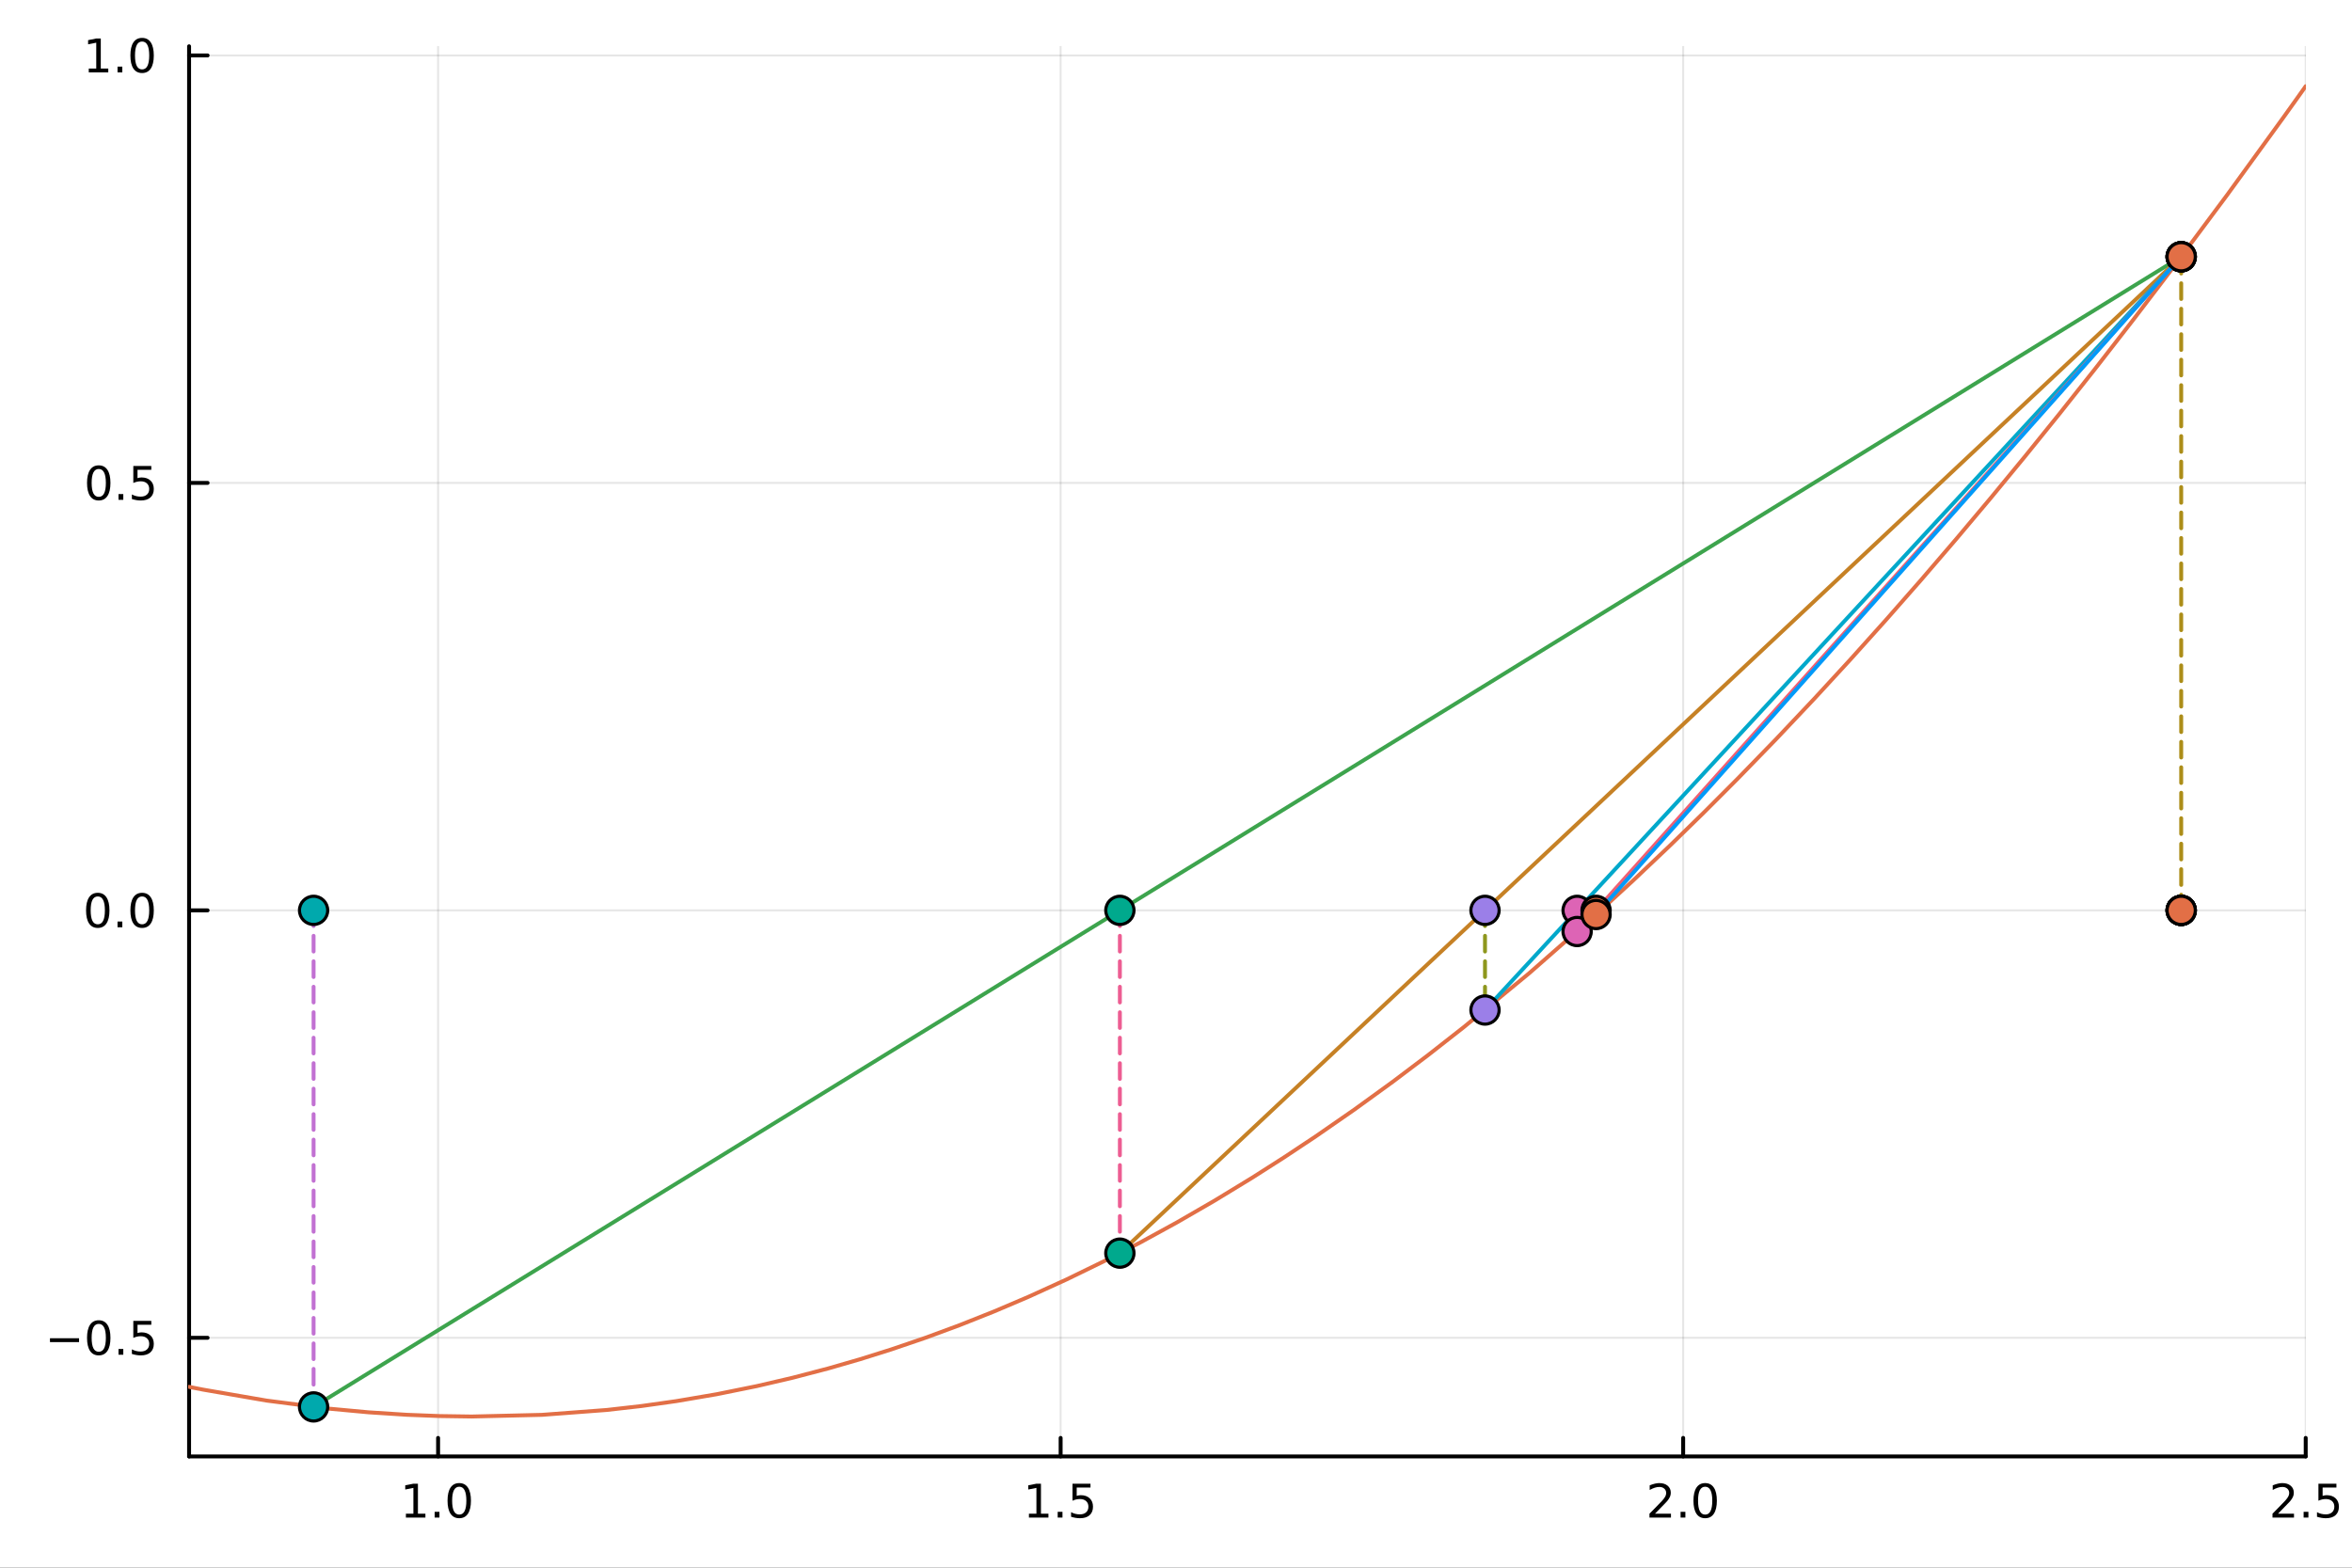 <?xml version="1.0" encoding="utf-8"?>
<svg xmlns="http://www.w3.org/2000/svg" xmlns:xlink="http://www.w3.org/1999/xlink" width="600" height="400" viewBox="0 0 2400 1600">
<rect x="0" y="0" width="2400" height="1600" fill="#333333" stroke="none"/>
<defs>
  <clipPath id="clip480">
    <rect x="0" y="0" width="2400" height="1600"/>
  </clipPath>
</defs>
<path clip-path="url(#clip480)" d="M0 1600 L2400 1600 L2400 0 L0 0  Z" fill="#ffffff" fill-rule="evenodd" fill-opacity="1"/>
<defs>
  <clipPath id="clip481">
    <rect x="480" y="0" width="1681" height="1600"/>
  </clipPath>
</defs>
<path clip-path="url(#clip480)" d="M192.941 1486.45 L2352.76 1486.45 L2352.76 47.244 L192.941 47.244  Z" fill="#ffffff" fill-rule="evenodd" fill-opacity="1"/>
<defs>
  <clipPath id="clip482">
    <rect x="192" y="47" width="2161" height="1440"/>
  </clipPath>
</defs>
<polyline clip-path="url(#clip482)" style="stroke:#000000; stroke-linecap:round; stroke-linejoin:round; stroke-width:2; stroke-opacity:0.1; fill:none" points="447.037,1486.45 447.037,47.244 "/>
<polyline clip-path="url(#clip482)" style="stroke:#000000; stroke-linecap:round; stroke-linejoin:round; stroke-width:2; stroke-opacity:0.1; fill:none" points="1082.28,1486.45 1082.28,47.244 "/>
<polyline clip-path="url(#clip482)" style="stroke:#000000; stroke-linecap:round; stroke-linejoin:round; stroke-width:2; stroke-opacity:0.1; fill:none" points="1717.52,1486.45 1717.52,47.244 "/>
<polyline clip-path="url(#clip482)" style="stroke:#000000; stroke-linecap:round; stroke-linejoin:round; stroke-width:2; stroke-opacity:0.1; fill:none" points="2352.76,1486.45 2352.76,47.244 "/>
<polyline clip-path="url(#clip480)" style="stroke:#000000; stroke-linecap:round; stroke-linejoin:round; stroke-width:4; stroke-opacity:1; fill:none" points="192.941,1486.45 2352.76,1486.45 "/>
<polyline clip-path="url(#clip480)" style="stroke:#000000; stroke-linecap:round; stroke-linejoin:round; stroke-width:4; stroke-opacity:1; fill:none" points="447.037,1486.45 447.037,1467.55 "/>
<polyline clip-path="url(#clip480)" style="stroke:#000000; stroke-linecap:round; stroke-linejoin:round; stroke-width:4; stroke-opacity:1; fill:none" points="1082.28,1486.45 1082.28,1467.55 "/>
<polyline clip-path="url(#clip480)" style="stroke:#000000; stroke-linecap:round; stroke-linejoin:round; stroke-width:4; stroke-opacity:1; fill:none" points="1717.52,1486.45 1717.52,1467.55 "/>
<polyline clip-path="url(#clip480)" style="stroke:#000000; stroke-linecap:round; stroke-linejoin:round; stroke-width:4; stroke-opacity:1; fill:none" points="2352.76,1486.45 2352.76,1467.55 "/>
<path clip-path="url(#clip480)" d="M414.19 1544.91 L421.828 1544.91 L421.828 1518.55 L413.518 1520.21 L413.518 1515.95 L421.782 1514.29 L426.458 1514.29 L426.458 1544.91 L434.097 1544.91 L434.097 1548.85 L414.19 1548.85 L414.19 1544.91 Z" fill="#000000" fill-rule="nonzero" fill-opacity="1" /><path clip-path="url(#clip480)" d="M443.541 1542.97 L448.425 1542.97 L448.425 1548.85 L443.541 1548.85 L443.541 1542.97 Z" fill="#000000" fill-rule="nonzero" fill-opacity="1" /><path clip-path="url(#clip480)" d="M468.611 1517.37 Q464.999 1517.37 463.171 1520.93 Q461.365 1524.47 461.365 1531.6 Q461.365 1538.71 463.171 1542.27 Q464.999 1545.82 468.611 1545.82 Q472.245 1545.82 474.05 1542.27 Q475.879 1538.71 475.879 1531.6 Q475.879 1524.47 474.05 1520.93 Q472.245 1517.37 468.611 1517.37 M468.611 1513.66 Q474.421 1513.66 477.476 1518.27 Q480.555 1522.85 480.555 1531.6 Q480.555 1540.33 477.476 1544.94 Q474.421 1549.52 468.611 1549.52 Q462.8 1549.52 459.722 1544.94 Q456.666 1540.33 456.666 1531.6 Q456.666 1522.85 459.722 1518.27 Q462.8 1513.66 468.611 1513.66 Z" fill="#000000" fill-rule="nonzero" fill-opacity="1" /><path clip-path="url(#clip480)" d="M1049.93 1544.91 L1057.57 1544.91 L1057.57 1518.55 L1049.26 1520.21 L1049.26 1515.95 L1057.52 1514.29 L1062.2 1514.29 L1062.2 1544.91 L1069.83 1544.91 L1069.83 1548.85 L1049.93 1548.85 L1049.93 1544.91 Z" fill="#000000" fill-rule="nonzero" fill-opacity="1" /><path clip-path="url(#clip480)" d="M1079.28 1542.97 L1084.16 1542.97 L1084.16 1548.85 L1079.28 1548.85 L1079.28 1542.97 Z" fill="#000000" fill-rule="nonzero" fill-opacity="1" /><path clip-path="url(#clip480)" d="M1094.39 1514.29 L1112.75 1514.29 L1112.75 1518.22 L1098.68 1518.22 L1098.68 1526.7 Q1099.7 1526.35 1100.71 1526.19 Q1101.73 1526 1102.75 1526 Q1108.54 1526 1111.92 1529.17 Q1115.3 1532.34 1115.3 1537.76 Q1115.3 1543.34 1111.82 1546.44 Q1108.35 1549.52 1102.03 1549.52 Q1099.86 1549.52 1097.59 1549.15 Q1095.34 1548.78 1092.94 1548.04 L1092.94 1543.34 Q1095.02 1544.47 1097.24 1545.03 Q1099.46 1545.58 1101.94 1545.58 Q1105.95 1545.58 1108.28 1543.48 Q1110.62 1541.37 1110.62 1537.76 Q1110.62 1534.15 1108.28 1532.04 Q1105.95 1529.94 1101.94 1529.94 Q1100.07 1529.94 1098.19 1530.35 Q1096.34 1530.77 1094.39 1531.65 L1094.39 1514.29 Z" fill="#000000" fill-rule="nonzero" fill-opacity="1" /><path clip-path="url(#clip480)" d="M1688.75 1544.91 L1705.07 1544.91 L1705.07 1548.85 L1683.13 1548.85 L1683.13 1544.91 Q1685.79 1542.16 1690.38 1537.53 Q1694.98 1532.88 1696.16 1531.53 Q1698.41 1529.01 1699.29 1527.27 Q1700.19 1525.51 1700.19 1523.82 Q1700.19 1521.07 1698.25 1519.33 Q1696.32 1517.6 1693.22 1517.6 Q1691.02 1517.6 1688.57 1518.36 Q1686.14 1519.13 1683.36 1520.68 L1683.36 1515.95 Q1686.19 1514.82 1688.64 1514.24 Q1691.09 1513.66 1693.13 1513.66 Q1698.5 1513.66 1701.69 1516.35 Q1704.89 1519.03 1704.89 1523.52 Q1704.89 1525.65 1704.08 1527.57 Q1703.29 1529.47 1701.19 1532.07 Q1700.61 1532.74 1697.5 1535.95 Q1694.4 1539.15 1688.75 1544.91 Z" fill="#000000" fill-rule="nonzero" fill-opacity="1" /><path clip-path="url(#clip480)" d="M1714.89 1542.97 L1719.77 1542.97 L1719.77 1548.85 L1714.89 1548.85 L1714.89 1542.97 Z" fill="#000000" fill-rule="nonzero" fill-opacity="1" /><path clip-path="url(#clip480)" d="M1739.96 1517.37 Q1736.35 1517.37 1734.52 1520.93 Q1732.71 1524.47 1732.71 1531.6 Q1732.71 1538.71 1734.52 1542.27 Q1736.35 1545.82 1739.96 1545.82 Q1743.59 1545.82 1745.4 1542.27 Q1747.23 1538.71 1747.23 1531.6 Q1747.23 1524.47 1745.4 1520.93 Q1743.59 1517.37 1739.96 1517.37 M1739.96 1513.66 Q1745.77 1513.66 1748.82 1518.27 Q1751.9 1522.85 1751.9 1531.6 Q1751.9 1540.33 1748.82 1544.94 Q1745.77 1549.52 1739.96 1549.52 Q1734.15 1549.52 1731.07 1544.94 Q1728.01 1540.33 1728.01 1531.6 Q1728.01 1522.85 1731.07 1518.27 Q1734.15 1513.66 1739.96 1513.66 Z" fill="#000000" fill-rule="nonzero" fill-opacity="1" /><path clip-path="url(#clip480)" d="M2324.49 1544.91 L2340.81 1544.91 L2340.81 1548.85 L2318.87 1548.85 L2318.87 1544.91 Q2321.53 1542.16 2326.11 1537.53 Q2330.72 1532.88 2331.9 1531.53 Q2334.14 1529.01 2335.02 1527.27 Q2335.93 1525.51 2335.93 1523.82 Q2335.93 1521.07 2333.98 1519.33 Q2332.06 1517.6 2328.96 1517.6 Q2326.76 1517.6 2324.31 1518.36 Q2321.88 1519.13 2319.1 1520.68 L2319.1 1515.95 Q2321.92 1514.82 2324.38 1514.24 Q2326.83 1513.66 2328.87 1513.66 Q2334.24 1513.66 2337.43 1516.35 Q2340.63 1519.03 2340.63 1523.52 Q2340.63 1525.65 2339.82 1527.57 Q2339.03 1529.47 2336.92 1532.07 Q2336.34 1532.74 2333.24 1535.95 Q2330.14 1539.15 2324.49 1544.91 Z" fill="#000000" fill-rule="nonzero" fill-opacity="1" /><path clip-path="url(#clip480)" d="M2350.63 1542.97 L2355.51 1542.97 L2355.51 1548.85 L2350.63 1548.85 L2350.63 1542.97 Z" fill="#000000" fill-rule="nonzero" fill-opacity="1" /><path clip-path="url(#clip480)" d="M2365.74 1514.29 L2384.1 1514.29 L2384.1 1518.22 L2370.02 1518.22 L2370.02 1526.7 Q2371.04 1526.35 2372.06 1526.19 Q2373.08 1526 2374.1 1526 Q2379.89 1526 2383.27 1529.17 Q2386.64 1532.34 2386.64 1537.76 Q2386.64 1543.34 2383.17 1546.44 Q2379.7 1549.52 2373.38 1549.52 Q2371.2 1549.52 2368.94 1549.15 Q2366.69 1548.78 2364.28 1548.04 L2364.28 1543.34 Q2366.37 1544.47 2368.59 1545.03 Q2370.81 1545.58 2373.29 1545.58 Q2377.29 1545.58 2379.63 1543.48 Q2381.97 1541.37 2381.97 1537.76 Q2381.97 1534.15 2379.63 1532.04 Q2377.29 1529.94 2373.29 1529.94 Q2371.41 1529.94 2369.54 1530.35 Q2367.69 1530.77 2365.74 1531.65 L2365.74 1514.29 Z" fill="#000000" fill-rule="nonzero" fill-opacity="1" /><polyline clip-path="url(#clip482)" style="stroke:#000000; stroke-linecap:round; stroke-linejoin:round; stroke-width:2; stroke-opacity:0.1; fill:none" points="192.941,1365.38 2352.76,1365.38 "/>
<polyline clip-path="url(#clip482)" style="stroke:#000000; stroke-linecap:round; stroke-linejoin:round; stroke-width:2; stroke-opacity:0.1; fill:none" points="192.941,929.119 2352.76,929.119 "/>
<polyline clip-path="url(#clip482)" style="stroke:#000000; stroke-linecap:round; stroke-linejoin:round; stroke-width:2; stroke-opacity:0.1; fill:none" points="192.941,492.854 2352.76,492.854 "/>
<polyline clip-path="url(#clip482)" style="stroke:#000000; stroke-linecap:round; stroke-linejoin:round; stroke-width:2; stroke-opacity:0.1; fill:none" points="192.941,56.59 2352.76,56.59 "/>
<polyline clip-path="url(#clip480)" style="stroke:#000000; stroke-linecap:round; stroke-linejoin:round; stroke-width:4; stroke-opacity:1; fill:none" points="192.941,1486.45 192.941,47.244 "/>
<polyline clip-path="url(#clip480)" style="stroke:#000000; stroke-linecap:round; stroke-linejoin:round; stroke-width:4; stroke-opacity:1; fill:none" points="192.941,1365.38 211.838,1365.38 "/>
<polyline clip-path="url(#clip480)" style="stroke:#000000; stroke-linecap:round; stroke-linejoin:round; stroke-width:4; stroke-opacity:1; fill:none" points="192.941,929.119 211.838,929.119 "/>
<polyline clip-path="url(#clip480)" style="stroke:#000000; stroke-linecap:round; stroke-linejoin:round; stroke-width:4; stroke-opacity:1; fill:none" points="192.941,492.854 211.838,492.854 "/>
<polyline clip-path="url(#clip480)" style="stroke:#000000; stroke-linecap:round; stroke-linejoin:round; stroke-width:4; stroke-opacity:1; fill:none" points="192.941,56.59 211.838,56.59 "/>
<path clip-path="url(#clip480)" d="M50.992 1365.83 L80.668 1365.83 L80.668 1369.77 L50.992 1369.77 L50.992 1365.83 Z" fill="#000000" fill-rule="nonzero" fill-opacity="1" /><path clip-path="url(#clip480)" d="M100.76 1351.18 Q97.149 1351.18 95.321 1354.75 Q93.515 1358.29 93.515 1365.42 Q93.515 1372.52 95.321 1376.09 Q97.149 1379.63 100.76 1379.63 Q104.395 1379.63 106.2 1376.09 Q108.029 1372.52 108.029 1365.42 Q108.029 1358.29 106.2 1354.75 Q104.395 1351.18 100.76 1351.18 M100.76 1347.48 Q106.571 1347.48 109.626 1352.09 Q112.705 1356.67 112.705 1365.42 Q112.705 1374.15 109.626 1378.75 Q106.571 1383.33 100.76 1383.33 Q94.95 1383.33 91.871 1378.75 Q88.816 1374.15 88.816 1365.42 Q88.816 1356.67 91.871 1352.09 Q94.95 1347.48 100.76 1347.48 Z" fill="#000000" fill-rule="nonzero" fill-opacity="1" /><path clip-path="url(#clip480)" d="M120.922 1376.78 L125.807 1376.78 L125.807 1382.66 L120.922 1382.66 L120.922 1376.78 Z" fill="#000000" fill-rule="nonzero" fill-opacity="1" /><path clip-path="url(#clip480)" d="M136.038 1348.1 L154.394 1348.1 L154.394 1352.04 L140.32 1352.04 L140.32 1360.51 Q141.339 1360.16 142.357 1360 Q143.376 1359.82 144.394 1359.82 Q150.181 1359.82 153.561 1362.99 Q156.941 1366.16 156.941 1371.58 Q156.941 1377.15 153.468 1380.26 Q149.996 1383.33 143.677 1383.33 Q141.501 1383.33 139.232 1382.96 Q136.987 1382.59 134.58 1381.85 L134.58 1377.15 Q136.663 1378.29 138.885 1378.84 Q141.107 1379.4 143.584 1379.4 Q147.589 1379.4 149.927 1377.29 Q152.265 1375.19 152.265 1371.58 Q152.265 1367.96 149.927 1365.86 Q147.589 1363.75 143.584 1363.75 Q141.709 1363.75 139.834 1364.17 Q137.982 1364.58 136.038 1365.46 L136.038 1348.1 Z" fill="#000000" fill-rule="nonzero" fill-opacity="1" /><path clip-path="url(#clip480)" d="M99.765 914.918 Q96.154 914.918 94.325 918.482 Q92.52 922.024 92.52 929.154 Q92.52 936.26 94.325 939.825 Q96.154 943.367 99.765 943.367 Q103.399 943.367 105.205 939.825 Q107.033 936.26 107.033 929.154 Q107.033 922.024 105.205 918.482 Q103.399 914.918 99.765 914.918 M99.765 911.214 Q105.575 911.214 108.631 915.82 Q111.709 920.404 111.709 929.154 Q111.709 937.88 108.631 942.487 Q105.575 947.07 99.765 947.07 Q93.955 947.07 90.876 942.487 Q87.821 937.88 87.821 929.154 Q87.821 920.404 90.876 915.82 Q93.955 911.214 99.765 911.214 Z" fill="#000000" fill-rule="nonzero" fill-opacity="1" /><path clip-path="url(#clip480)" d="M119.927 940.519 L124.811 940.519 L124.811 946.399 L119.927 946.399 L119.927 940.519 Z" fill="#000000" fill-rule="nonzero" fill-opacity="1" /><path clip-path="url(#clip480)" d="M144.996 914.918 Q141.385 914.918 139.556 918.482 Q137.751 922.024 137.751 929.154 Q137.751 936.26 139.556 939.825 Q141.385 943.367 144.996 943.367 Q148.63 943.367 150.436 939.825 Q152.265 936.26 152.265 929.154 Q152.265 922.024 150.436 918.482 Q148.63 914.918 144.996 914.918 M144.996 911.214 Q150.806 911.214 153.862 915.82 Q156.941 920.404 156.941 929.154 Q156.941 937.88 153.862 942.487 Q150.806 947.07 144.996 947.07 Q139.186 947.07 136.107 942.487 Q133.052 937.88 133.052 929.154 Q133.052 920.404 136.107 915.82 Q139.186 911.214 144.996 911.214 Z" fill="#000000" fill-rule="nonzero" fill-opacity="1" /><path clip-path="url(#clip480)" d="M100.76 478.653 Q97.149 478.653 95.321 482.218 Q93.515 485.759 93.515 492.889 Q93.515 499.995 95.321 503.56 Q97.149 507.102 100.76 507.102 Q104.395 507.102 106.2 503.56 Q108.029 499.995 108.029 492.889 Q108.029 485.759 106.2 482.218 Q104.395 478.653 100.76 478.653 M100.76 474.949 Q106.571 474.949 109.626 479.556 Q112.705 484.139 112.705 492.889 Q112.705 501.616 109.626 506.222 Q106.571 510.806 100.76 510.806 Q94.95 510.806 91.871 506.222 Q88.816 501.616 88.816 492.889 Q88.816 484.139 91.871 479.556 Q94.95 474.949 100.76 474.949 Z" fill="#000000" fill-rule="nonzero" fill-opacity="1" /><path clip-path="url(#clip480)" d="M120.922 504.255 L125.807 504.255 L125.807 510.134 L120.922 510.134 L120.922 504.255 Z" fill="#000000" fill-rule="nonzero" fill-opacity="1" /><path clip-path="url(#clip480)" d="M136.038 475.574 L154.394 475.574 L154.394 479.509 L140.32 479.509 L140.32 487.982 Q141.339 487.634 142.357 487.472 Q143.376 487.287 144.394 487.287 Q150.181 487.287 153.561 490.458 Q156.941 493.63 156.941 499.046 Q156.941 504.625 153.468 507.727 Q149.996 510.806 143.677 510.806 Q141.501 510.806 139.232 510.435 Q136.987 510.065 134.58 509.324 L134.58 504.625 Q136.663 505.759 138.885 506.315 Q141.107 506.87 143.584 506.87 Q147.589 506.87 149.927 504.764 Q152.265 502.657 152.265 499.046 Q152.265 495.435 149.927 493.329 Q147.589 491.222 143.584 491.222 Q141.709 491.222 139.834 491.639 Q137.982 492.056 136.038 492.935 L136.038 475.574 Z" fill="#000000" fill-rule="nonzero" fill-opacity="1" /><path clip-path="url(#clip480)" d="M90.575 69.934 L98.214 69.934 L98.214 43.569 L89.904 45.235 L89.904 40.976 L98.168 39.309 L102.844 39.309 L102.844 69.934 L110.483 69.934 L110.483 73.87 L90.575 73.87 L90.575 69.934 Z" fill="#000000" fill-rule="nonzero" fill-opacity="1" /><path clip-path="url(#clip480)" d="M119.927 67.99 L124.811 67.99 L124.811 73.87 L119.927 73.87 L119.927 67.99 Z" fill="#000000" fill-rule="nonzero" fill-opacity="1" /><path clip-path="url(#clip480)" d="M144.996 42.388 Q141.385 42.388 139.556 45.953 Q137.751 49.495 137.751 56.624 Q137.751 63.731 139.556 67.296 Q141.385 70.837 144.996 70.837 Q148.63 70.837 150.436 67.296 Q152.265 63.731 152.265 56.624 Q152.265 49.495 150.436 45.953 Q148.63 42.388 144.996 42.388 M144.996 38.684 Q150.806 38.684 153.862 43.291 Q156.941 47.874 156.941 56.624 Q156.941 65.351 153.862 69.957 Q150.806 74.541 144.996 74.541 Q139.186 74.541 136.107 69.957 Q133.052 65.351 133.052 56.624 Q133.052 47.874 136.107 43.291 Q139.186 38.684 144.996 38.684 Z" fill="#000000" fill-rule="nonzero" fill-opacity="1" /><polyline clip-path="url(#clip482)" style="stroke:#e26f46; stroke-linecap:round; stroke-linejoin:round; stroke-width:4; stroke-opacity:1; fill:none" points="192.941,1415.43 199.971,1416.84 207.002,1418.23 272.012,1429.46 337.022,1437.81 376.09,1441.42 415.158,1443.95 448.19,1445.23 481.221,1445.72 552.985,1444.01 619.144,1439.03 654.609,1435 690.074,1430 731.163,1422.99 772.253,1414.67 808.769,1406.16 845.284,1396.6 877.305,1387.35 909.326,1377.28 944.237,1365.37 979.149,1352.48 1014.27,1338.52 1049.39,1323.57 1088.21,1305.88 1127.04,1286.97 1163.99,1267.84 1200.93,1247.61 1239.34,1225.4 1277.76,1201.99 1310.09,1181.36 1342.43,1159.89 1381.91,1132.53 1421.39,1103.92 1457.55,1076.61 1493.72,1048.26 1560.52,993.174 1628.19,933.798 1666.11,898.968 1704.02,863.031 1738.38,829.517 1772.74,795.108 1812.08,754.623 1851.42,712.987 1887.85,673.421 1924.28,632.89 1960.19,591.997 1996.1,550.189 2030.97,508.731 2065.83,466.432 2101.58,422.209 2137.32,377.126 2176.48,326.763 2215.64,275.402 2272.53,199.052 2329.41,120.694 2341.09,104.376 2352.76,87.976 "/>
<polyline clip-path="url(#clip482)" style="stroke:#3da44d; stroke-linecap:round; stroke-linejoin:round; stroke-width:4; stroke-opacity:1; fill:none" points="319.989,1435.91 2225.71,262.038 "/>
<polyline clip-path="url(#clip482)" style="stroke:#c271d2; stroke-linecap:round; stroke-linejoin:round; stroke-width:4; stroke-opacity:1; fill:none" stroke-dasharray="16, 10" points="319.989,929.119 319.989,1435.91 "/>
<polyline clip-path="url(#clip482)" style="stroke:#ac8d18; stroke-linecap:round; stroke-linejoin:round; stroke-width:4; stroke-opacity:1; fill:none" stroke-dasharray="16, 10" points="2225.71,929.119 2225.71,262.038 "/>
<circle clip-path="url(#clip482)" cx="319.989" cy="929.119" r="14.4" fill="#00a9ad" fill-rule="evenodd" fill-opacity="1" stroke="#000000" stroke-opacity="1" stroke-width="3.2"/>
<circle clip-path="url(#clip482)" cx="319.989" cy="1435.91" r="14.4" fill="#00a9ad" fill-rule="evenodd" fill-opacity="1" stroke="#000000" stroke-opacity="1" stroke-width="3.2"/>
<circle clip-path="url(#clip482)" cx="2225.71" cy="929.119" r="14.4" fill="#00a9ad" fill-rule="evenodd" fill-opacity="1" stroke="#000000" stroke-opacity="1" stroke-width="3.2"/>
<circle clip-path="url(#clip482)" cx="2225.71" cy="262.038" r="14.4" fill="#00a9ad" fill-rule="evenodd" fill-opacity="1" stroke="#000000" stroke-opacity="1" stroke-width="3.2"/>
<polyline clip-path="url(#clip482)" style="stroke:#ed5d92; stroke-linecap:round; stroke-linejoin:round; stroke-width:4; stroke-opacity:1; fill:none" stroke-dasharray="16, 10" points="1142.73,929.119 1142.73,1278.98 "/>
<polyline clip-path="url(#clip482)" style="stroke:#c68125; stroke-linecap:round; stroke-linejoin:round; stroke-width:4; stroke-opacity:1; fill:none" points="1142.73,1278.98 2225.71,262.038 "/>
<circle clip-path="url(#clip482)" cx="1142.73" cy="929.119" r="14.4" fill="#00a98d" fill-rule="evenodd" fill-opacity="1" stroke="#000000" stroke-opacity="1" stroke-width="3.2"/>
<circle clip-path="url(#clip482)" cx="1142.73" cy="1278.98" r="14.4" fill="#00a98d" fill-rule="evenodd" fill-opacity="1" stroke="#000000" stroke-opacity="1" stroke-width="3.2"/>
<circle clip-path="url(#clip482)" cx="2225.71" cy="929.119" r="14.4" fill="#00a98d" fill-rule="evenodd" fill-opacity="1" stroke="#000000" stroke-opacity="1" stroke-width="3.2"/>
<circle clip-path="url(#clip482)" cx="2225.71" cy="262.038" r="14.4" fill="#00a98d" fill-rule="evenodd" fill-opacity="1" stroke="#000000" stroke-opacity="1" stroke-width="3.2"/>
<polyline clip-path="url(#clip482)" style="stroke:#8e971d; stroke-linecap:round; stroke-linejoin:round; stroke-width:4; stroke-opacity:1; fill:none" stroke-dasharray="16, 10" points="1515.31,929.119 1515.31,1030.84 "/>
<polyline clip-path="url(#clip482)" style="stroke:#00a8cb; stroke-linecap:round; stroke-linejoin:round; stroke-width:4; stroke-opacity:1; fill:none" points="1515.31,1030.84 2225.71,262.038 "/>
<circle clip-path="url(#clip482)" cx="1515.31" cy="929.119" r="14.4" fill="#9b7fe8" fill-rule="evenodd" fill-opacity="1" stroke="#000000" stroke-opacity="1" stroke-width="3.2"/>
<circle clip-path="url(#clip482)" cx="1515.31" cy="1030.84" r="14.4" fill="#9b7fe8" fill-rule="evenodd" fill-opacity="1" stroke="#000000" stroke-opacity="1" stroke-width="3.2"/>
<circle clip-path="url(#clip482)" cx="2225.71" cy="929.119" r="14.4" fill="#9b7fe8" fill-rule="evenodd" fill-opacity="1" stroke="#000000" stroke-opacity="1" stroke-width="3.2"/>
<circle clip-path="url(#clip482)" cx="2225.71" cy="262.038" r="14.4" fill="#9b7fe8" fill-rule="evenodd" fill-opacity="1" stroke="#000000" stroke-opacity="1" stroke-width="3.2"/>
<polyline clip-path="url(#clip482)" style="stroke:#608cf6; stroke-linecap:round; stroke-linejoin:round; stroke-width:4; stroke-opacity:1; fill:none" stroke-dasharray="16, 10" points="1609.31,929.119 1609.31,950.725 "/>
<polyline clip-path="url(#clip482)" style="stroke:#f05f73; stroke-linecap:round; stroke-linejoin:round; stroke-width:4; stroke-opacity:1; fill:none" points="1609.31,950.725 2225.71,262.038 "/>
<circle clip-path="url(#clip482)" cx="1609.31" cy="929.119" r="14.4" fill="#dd64b5" fill-rule="evenodd" fill-opacity="1" stroke="#000000" stroke-opacity="1" stroke-width="3.2"/>
<circle clip-path="url(#clip482)" cx="1609.31" cy="950.725" r="14.4" fill="#dd64b5" fill-rule="evenodd" fill-opacity="1" stroke="#000000" stroke-opacity="1" stroke-width="3.2"/>
<circle clip-path="url(#clip482)" cx="2225.71" cy="929.119" r="14.4" fill="#dd64b5" fill-rule="evenodd" fill-opacity="1" stroke="#000000" stroke-opacity="1" stroke-width="3.2"/>
<circle clip-path="url(#clip482)" cx="2225.71" cy="262.038" r="14.4" fill="#dd64b5" fill-rule="evenodd" fill-opacity="1" stroke="#000000" stroke-opacity="1" stroke-width="3.2"/>
<polyline clip-path="url(#clip482)" style="stroke:#6b9e32; stroke-linecap:round; stroke-linejoin:round; stroke-width:4; stroke-opacity:1; fill:none" stroke-dasharray="16, 10" points="1628.64,929.119 1628.64,933.385 "/>
<polyline clip-path="url(#clip482)" style="stroke:#009af9; stroke-linecap:round; stroke-linejoin:round; stroke-width:4; stroke-opacity:1; fill:none" points="1628.64,933.385 2225.71,262.038 "/>
<circle clip-path="url(#clip482)" cx="1628.64" cy="929.119" r="14.4" fill="#e26f46" fill-rule="evenodd" fill-opacity="1" stroke="#000000" stroke-opacity="1" stroke-width="3.2"/>
<circle clip-path="url(#clip482)" cx="1628.64" cy="933.385" r="14.4" fill="#e26f46" fill-rule="evenodd" fill-opacity="1" stroke="#000000" stroke-opacity="1" stroke-width="3.2"/>
<circle clip-path="url(#clip482)" cx="2225.71" cy="929.119" r="14.4" fill="#e26f46" fill-rule="evenodd" fill-opacity="1" stroke="#000000" stroke-opacity="1" stroke-width="3.2"/>
<circle clip-path="url(#clip482)" cx="2225.71" cy="262.038" r="14.4" fill="#e26f46" fill-rule="evenodd" fill-opacity="1" stroke="#000000" stroke-opacity="1" stroke-width="3.2"/>
</svg>
